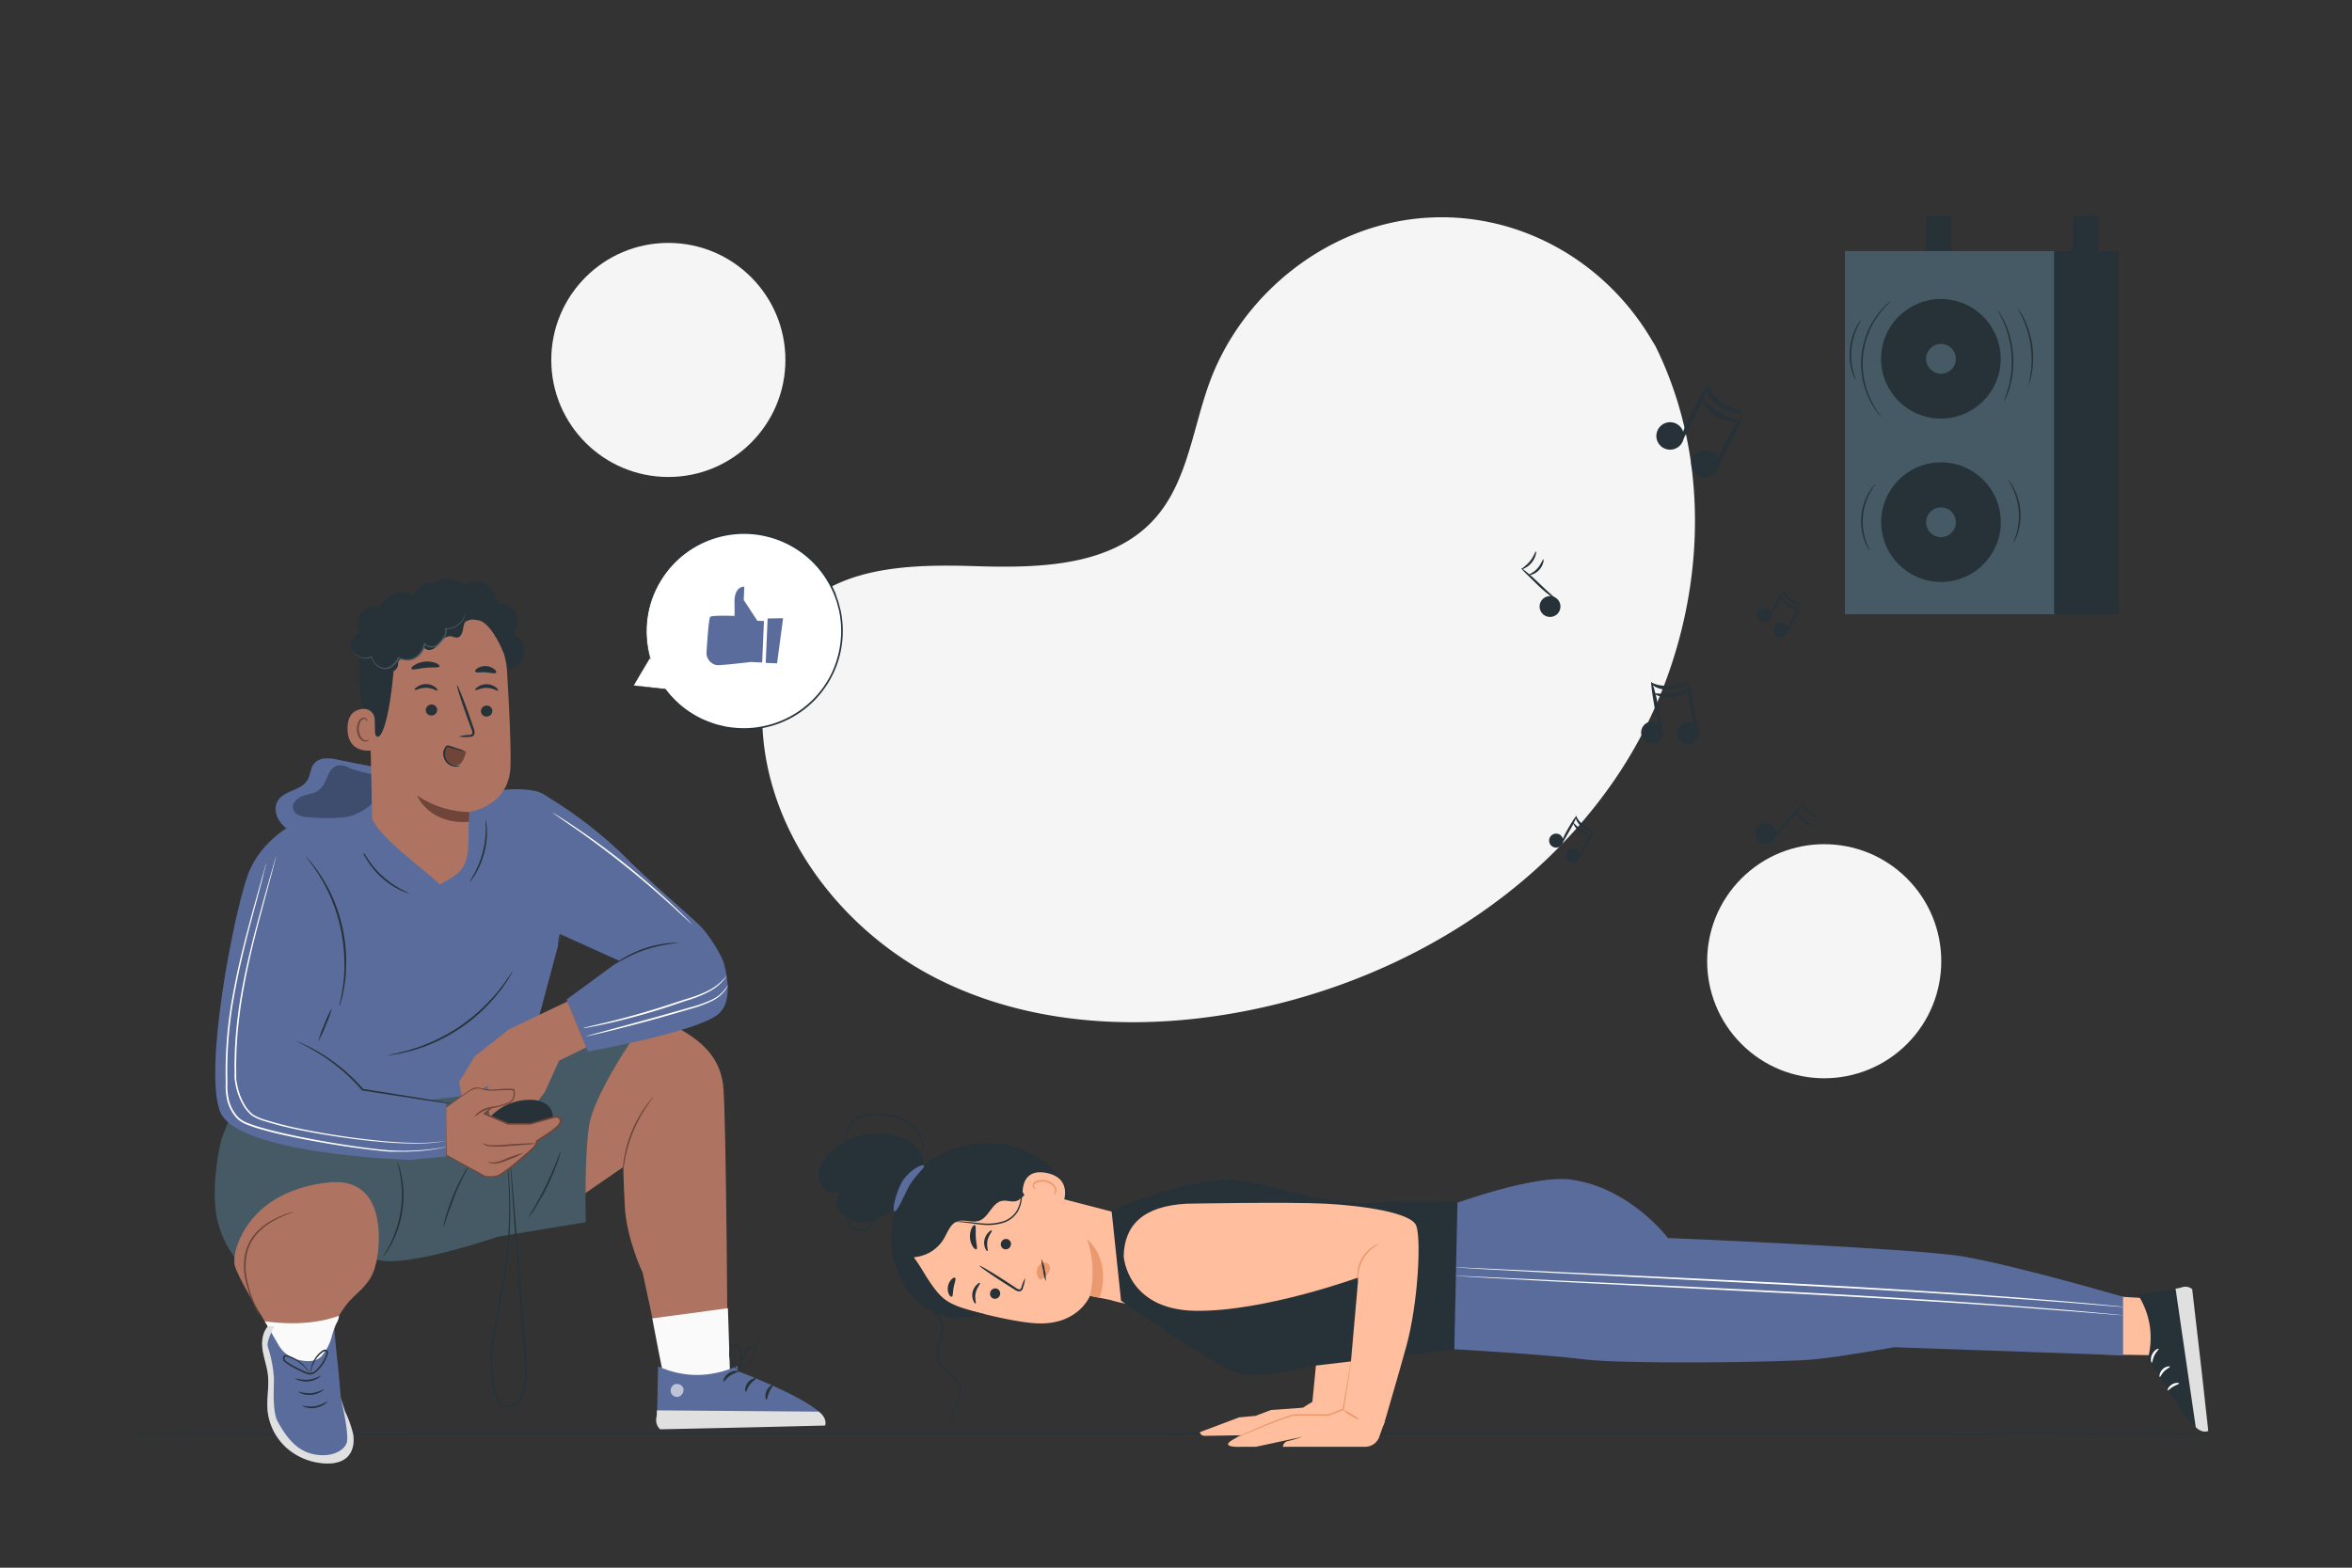 <svg xmlns="http://www.w3.org/2000/svg" viewBox="0 0 750 500"><rect x="0" y="0" width="750" height="500" fill="#333333" stroke="none"/><g id="freepik--background-simple--inject-225"><path d="M527.88,110.38l-1.78-2.94c-15.07-24.82-42.3-39.79-71-38a74.27,74.27,0,0,0-11,1.51c-26.11,5.59-48.82,25.33-58.24,50.61-5.54,14.87-7.08,32-17.59,43.8-13.68,15.36-36.9,15.84-57.31,15.21s-43.65-.1-57.26,15.32c-8.53,9.66-11.23,23.4-10.55,36.33,1.82,34.25,25.69,64.87,56,80.09s66.08,16.58,99.29,9.89c46.53-9.38,90.78-35.14,117.38-74.92S549.16,153.32,527.88,110.38Z" style="fill:#f5f5f5"></path><circle cx="581.7" cy="306.57" r="37.33" transform="translate(-46.4 501.12) rotate(-45)" style="fill:#f5f5f5"></circle><circle cx="213.12" cy="114.8" r="37.33" style="fill:#f5f5f5"></circle></g><g id="freepik--Floor--inject-225"><path d="M715,457.31c0,.14-152.67.26-340.95.26s-341-.12-341-.26,152.64-.26,341-.26S715,457.16,715,457.31Z" style="fill:#263238"></path></g><g id="freepik--Speaker--inject-225"><rect x="614.09" y="68.94" width="8.08" height="15.18" transform="translate(1236.26 153.07) rotate(180)" style="fill:#263238"></rect><rect x="588.31" y="80.09" width="66.76" height="115.83" transform="translate(1243.38 276) rotate(180)" style="fill:#455a64"></rect><rect x="655.07" y="80.09" width="20.52" height="115.83" transform="translate(1330.66 276) rotate(180)" style="fill:#263238"></rect><circle cx="618.94" cy="114.45" r="19.07" transform="translate(406.25 706.86) rotate(-80.73)" style="fill:#263238"></circle><path d="M614.2,114.45a4.74,4.74,0,1,0,4.74-4.74A4.74,4.74,0,0,0,614.2,114.45Z" style="fill:#455a64"></path><circle cx="618.94" cy="166.57" r="19.07" transform="translate(-13.44 62.04) rotate(-5.68)" style="fill:#263238"></circle><path d="M614.2,166.57a4.74,4.74,0,1,0,4.74-4.74A4.74,4.74,0,0,0,614.2,166.57Z" style="fill:#455a64"></path><path d="M600,133.1s-.12-.09-.31-.3-.47-.5-.79-.92a24.3,24.3,0,0,1-2.42-3.76,26,26,0,0,1,2.37-28,24.48,24.48,0,0,1,3-3.3c.39-.36.72-.6.94-.77s.34-.26.35-.24-.41.42-1.15,1.16a28.49,28.49,0,0,0-2.87,3.37A26.45,26.45,0,0,0,596.82,128a28.75,28.75,0,0,0,2.27,3.8A14.46,14.46,0,0,1,600,133.1Z" style="fill:#263238"></path><path d="M591.75,121.3s-.17-.23-.4-.7a12.79,12.79,0,0,1-.78-2.06,19.24,19.24,0,0,1,1.34-14.18,12.68,12.68,0,0,1,1.15-1.88c.32-.42.5-.63.53-.61s-.58,1-1.35,2.65a21,21,0,0,0-1.32,13.92C591.37,120.22,591.84,121.26,591.75,121.3Z" style="fill:#263238"></path><path d="M639,128c-.1,0,.64-1.58,1.37-4.21a32.09,32.09,0,0,0,.92-4.7,35,35,0,0,0,.14-5.85,33.84,33.84,0,0,0-.94-5.79,30.08,30.08,0,0,0-1.55-4.53c-1.08-2.51-2-3.93-1.93-4a5.39,5.39,0,0,1,.7,1,11.47,11.47,0,0,1,.72,1.2c.26.49.58,1,.85,1.66a29.05,29.05,0,0,1,1.68,4.56,33.55,33.55,0,0,1,1,5.87,32,32,0,0,1-.19,6,28.94,28.94,0,0,1-1,4.74,18.49,18.49,0,0,1-.62,1.76,10.6,10.6,0,0,1-.55,1.29A5.17,5.17,0,0,1,639,128Z" style="fill:#263238"></path><path d="M646.9,122.74c-.09,0,.31-1.39.63-3.65a31.47,31.47,0,0,0-2.47-17.37c-.93-2.08-1.7-3.28-1.62-3.33a3.91,3.91,0,0,1,.6.8,20.57,20.57,0,0,1,1.36,2.37,28.52,28.52,0,0,1,2.49,17.59,20.14,20.14,0,0,1-.64,2.66A3.71,3.71,0,0,1,646.9,122.74Z" style="fill:#263238"></path><path d="M596.24,175.63a3,3,0,0,1-.52-.73,6.94,6.94,0,0,1-.51-.93,10.52,10.52,0,0,1-.57-1.28,17.09,17.09,0,0,1-.95-3.52,18.29,18.29,0,0,1,.77-8.84A17,17,0,0,1,596,157a11.61,11.61,0,0,1,.78-1.16,7.24,7.24,0,0,1,.67-.82c.39-.44.61-.66.64-.64s-.78,1-1.77,2.8a19.63,19.63,0,0,0-1.41,3.27,19.47,19.47,0,0,0-.75,8.62,18.25,18.25,0,0,0,.83,3.47C595.65,174.49,596.33,175.58,596.24,175.63Z" style="fill:#263238"></path><path d="M642,173.14c-.08,0,.46-1.1,1-2.93a21.3,21.3,0,0,0,.65-3.26,22.73,22.73,0,0,0,.07-4.07,23.17,23.17,0,0,0-.73-4,20.4,20.4,0,0,0-1.18-3.11c-.82-1.72-1.53-2.68-1.45-2.73s.23.2.56.63a13.3,13.3,0,0,1,1.22,1.93,17.8,17.8,0,0,1,1.31,3.14,21.3,21.3,0,0,1,.79,4.1,21.08,21.08,0,0,1-.11,4.17,18.38,18.38,0,0,1-.78,3.31,14.34,14.34,0,0,1-.89,2.11C642.18,172.9,642,173.16,642,173.14Z" style="fill:#263238"></path><rect x="661" y="68.94" width="8.08" height="15.18" transform="translate(1330.08 153.07) rotate(180)" style="fill:#263238"></rect></g><g id="freepik--musical-notes--inject-225"><path d="M497.42,192.4a3.32,3.32,0,1,1-4.19-2.11A3.32,3.32,0,0,1,497.42,192.4Z" style="fill:#263238"></path><path d="M496.61,191.5c-.11.17-3-1.77-6.1-4.74s-5.51-5.38-5.4-5.52,2.85,2,5.9,5S496.73,191.34,496.61,191.5Z" style="fill:#263238"></path><path d="M489.78,175.85c.19,0,.06,1.87-1.34,3.58s-3.18,2.25-3.22,2.07,1.41-1,2.66-2.53S489.57,175.8,489.78,175.85Z" style="fill:#263238"></path><path d="M492.13,178.37c.2,0,.15,1.84-1.34,3.42s-3.33,1.78-3.32,1.59,1.5-.67,2.78-2.09S491.92,178.33,492.13,178.37Z" style="fill:#263238"></path><path d="M564.31,269a3.32,3.32,0,1,1,1.92-4.29A3.32,3.32,0,0,1,564.31,269Z" style="fill:#263238"></path><path d="M565.17,268.14c-.17-.1,1.63-3.1,4.46-6.32s5.12-5.74,5.27-5.64-1.9,2.94-4.71,6.12S565.34,268.25,565.17,268.14Z" style="fill:#263238"></path><path d="M580.5,260.6c0,.19-1.87.15-3.64-1.17s-2.4-3.08-2.21-3.13,1,1.37,2.64,2.54S580.54,260.39,580.5,260.6Z" style="fill:#263238"></path><path d="M578.09,263.06c0,.2-1.84.23-3.48-1.18s-1.93-3.24-1.74-3.24.74,1.46,2.21,2.68S578.12,262.85,578.09,263.06Z" style="fill:#263238"></path><path d="M535.05,142.64a4.38,4.38,0,1,1,1.11-6.09A4.38,4.38,0,0,1,535.05,142.64Z" style="fill:#263238"></path><path d="M535.89,141.29c-.4-.13.86-4.6,3.47-9.62s4.84-8.92,5.21-8.77-1.26,4.49-3.86,9.45S536.29,141.42,535.89,141.29Z" style="fill:#263238"></path><path d="M555.69,131.71c0,.35-3.67.3-7.37-2.13a10.26,10.26,0,0,1-3.75-4.12c-.62-1.35-.47-2.32-.29-2.32s.46.76,1.23,1.79a13.83,13.83,0,0,0,3.65,3.39C552.47,130.52,555.79,131.24,555.69,131.71Z" style="fill:#263238"></path><path d="M546.18,151.45a4.38,4.38,0,1,1,1.11-6.1A4.38,4.38,0,0,1,546.18,151.45Z" style="fill:#263238"></path><path d="M547,150.09c-.4-.12.85-4.6,3.47-9.62s4.84-8.91,5.2-8.76-1.25,4.48-3.85,9.45S547.42,150.23,547,150.09Z" style="fill:#263238"></path><path d="M554.44,134.42c0,.4-3.46.58-7-1.58s-5-5.3-4.68-5.45,2.25,2.26,5.47,4.15S554.48,134,554.44,134.42Z" style="fill:#263238"></path><path d="M563.66,198a2.23,2.23,0,1,1,.73-3.07A2.24,2.24,0,0,1,563.66,198Z" style="fill:#263238"></path><path d="M564.13,197.29c-.2-.07.55-2.32,2-4.8s2.71-4.41,2.89-4.33-.76,2.25-2.21,4.71S564.33,197.37,564.13,197.29Z" style="fill:#263238"></path><path d="M574.46,192.94c0,.18-1.88.06-3.7-1.28a5.24,5.24,0,0,1-1.8-2.2c-.28-.7-.18-1.19-.08-1.19s.21.41.57.95a7.1,7.1,0,0,0,1.77,1.82C572.85,192.25,574.52,192.7,574.46,192.94Z" style="fill:#263238"></path><path d="M569.1,202.73a2.23,2.23,0,1,1,.72-3.07A2.24,2.24,0,0,1,569.1,202.73Z" style="fill:#263238"></path><path d="M569.56,202.07c-.2-.08.55-2.33,2-4.81s2.7-4.41,2.88-4.32-.76,2.25-2.21,4.7S569.76,202.15,569.56,202.07Z" style="fill:#263238"></path><path d="M573.75,194.29c0,.2-1.78.2-3.53-1s-2.43-2.83-2.24-2.9,1.08,1.21,2.67,2.26S573.78,194.06,573.75,194.29Z" style="fill:#263238"></path><path d="M497.39,270a2.23,2.23,0,1,1,.72-3.07A2.24,2.24,0,0,1,497.39,270Z" style="fill:#263238"></path><path d="M497.85,269.35c-.2-.08.56-2.33,2-4.81s2.7-4.41,2.88-4.32-.76,2.25-2.21,4.7S498.05,269.42,497.85,269.35Z" style="fill:#263238"></path><path d="M508.18,265c0,.18-1.88.06-3.7-1.27a5.3,5.3,0,0,1-1.8-2.2c-.28-.7-.17-1.2-.08-1.19s.21.4.57.94a7.1,7.1,0,0,0,1.77,1.82C506.57,264.3,508.24,264.75,508.18,265Z" style="fill:#263238"></path><path d="M502.82,274.79a2.23,2.23,0,1,1,.72-3.08A2.23,2.23,0,0,1,502.82,274.79Z" style="fill:#263238"></path><path d="M503.28,274.12c-.2-.08.56-2.32,2-4.81s2.7-4.41,2.88-4.32-.76,2.25-2.21,4.71S503.48,274.2,503.28,274.12Z" style="fill:#263238"></path><path d="M507.47,266.34c0,.2-1.78.2-3.53-1s-2.43-2.83-2.24-2.9,1.09,1.21,2.67,2.26S507.5,266.11,507.47,266.34Z" style="fill:#263238"></path><path d="M530.21,234.74a3.53,3.53,0,1,1-2.27-4.44A3.53,3.53,0,0,1,530.21,234.74Z" style="fill:#263238"></path><path d="M530.08,233.47c-.32.11-1.7-3.36-2.48-7.85s-1.26-8.07-1-8.15S528,221,528.8,225.4,530.4,233.36,530.08,233.47Z" style="fill:#263238"></path><path d="M538.07,217.67c.16.23-2.2,2-5.76,2.24a8.27,8.27,0,0,1-4.41-.81c-1.06-.55-1.43-1.25-1.32-1.34s.67.26,1.66.55a11.22,11.22,0,0,0,4,.38C535.43,218.48,537.9,217.32,538.07,217.67Z" style="fill:#263238"></path><path d="M541.62,234.94a3.52,3.52,0,1,1-2.26-4.44A3.53,3.53,0,0,1,541.62,234.94Z" style="fill:#263238"></path><path d="M541.5,233.66c-.32.12-1.71-3.36-2.49-7.85s-1.25-8.06-.94-8.14,1.38,3.48,2.15,7.92S541.82,233.56,541.5,233.66Z" style="fill:#263238"></path><path d="M538.59,220c.21.24-1.93,2.07-5.26,2.42s-5.82-.92-5.66-1.2,2.54.35,5.53,0S538.4,219.71,538.59,220Z" style="fill:#263238"></path></g><g id="freepik--speech-bubble--inject-225"><path d="M202.1,218.63l10.08,1.22a31.25,31.25,0,1,0-4.93-10.07v0Z" style="fill:#fff"></path><path d="M202.1,218.63s.09-.18.3-.56l1-1.69,3.79-6.67.09-.17.1.17h0l-.2.09a31.12,31.12,0,0,1-.47-15.44,30.46,30.46,0,0,1,3.77-9.33,31.18,31.18,0,0,1,7.53-8.52,31.35,31.35,0,0,1,37.91-.61,30.82,30.82,0,0,1,9.65,11.5c.27.58.57,1.15.82,1.75L267,191l.33.9.24.93.49,1.84a32.06,32.06,0,0,1,.67,7.47,31.42,31.42,0,0,1-35.08,30.4l-1.33-.18a8.26,8.26,0,0,1-1.3-.24l-2.5-.6a42.8,42.8,0,0,1-4.56-1.74,31.05,31.05,0,0,1-11.9-9.82l.07,0-7.53-1-1.91-.25-.62-.1.67.07,1.95.21,7.47.83h.05l0,0a31.07,31.07,0,0,0,11.87,9.65,41.84,41.84,0,0,0,4.51,1.69l2.48.59a8,8,0,0,0,1.28.22l1.32.18a31.14,31.14,0,0,0,31-16.32,31.44,31.44,0,0,0,3.55-13.7,32.14,32.14,0,0,0-.67-7.35l-.48-1.81-.24-.91-.32-.89-.66-1.77c-.24-.58-.54-1.15-.81-1.72a30.32,30.32,0,0,0-9.48-11.31,31,31,0,0,0-44.8,8.91,30.54,30.54,0,0,0-3.78,9.21,31.37,31.37,0,0,0,.35,15.3l.23.82-.43-.73v0h.19l-3.87,6.53c-.44.74-.78,1.3-1,1.7Z" style="fill:#263238"></path><path d="M243.61,198.07l-2.12-.09-4.34-6.63.19-4.23s-3.26-.34-3.12,5.21-.21,4.11-.21,4.11-6.94-.27-7.54.31c-.44.42-.92,7.31-1.16,11A4,4,0,0,0,228,212a2.83,2.83,0,0,0,.75.14c1.73.07,10.63-1,10.63-1l3.66.16Z" style="fill:#596C9B"></path><polygon points="249.71 197.17 247.79 211.57 244.17 211.42 244.78 197.25 249.71 197.17" style="fill:#596C9B"></polygon></g><g id="freepik--character-2--inject-225"><path d="M285.13,387.41c.5-6.26,4.15-10.94,8.81-15.14a31,31,0,0,1,17-7.47A30.7,30.7,0,0,1,330,368.48a24.55,24.55,0,0,1,11.59,15.41c2,8.8-1.93,18.43-9,24.07s-16.78,7.41-25.61,5.52a29.76,29.76,0,0,1-16-8.93,22.7,22.7,0,0,1-5.88-17.14" style="fill:#263238"></path><path d="M309.85,375.53c-2.52.29-5-.7-7.51-1-5.55-.59-10.94,2.63-14.29,7.09-3.12,4.15-4.14,9.93-3.75,16a22.07,22.07,0,0,0,4,11.64,17.38,17.38,0,0,0,14.32,6.93l3-28.41c2.77-2,5.59-4.1,7.57-6.91a5.79,5.79,0,0,0,1.18-2.74,2.64,2.64,0,0,0-1.22-2.58C312.12,375.05,310.94,375.4,309.85,375.53Z" style="fill:#263238"></path><path d="M291.71,400.13l11.14-22.63a4.6,4.6,0,0,1,5.43-3.05L360,387.87a16.67,16.67,0,0,1,8.91,5.85l2.36,3c5.38,6.9,2,17.27-6.47,19.33a5.86,5.86,0,0,1-1.5.21,11.16,11.16,0,0,1-1.22-.07,38.86,38.86,0,0,1-8-1.58c-4.66-.93-6.57-1.34-6.53-1.33s-3.72,9.47-17,8.78c-6.58-.35-17-2.89-25.39-5.25C297.62,414.72,289.27,407.62,291.71,400.13Z" style="fill:#ffbe9d"></path><path d="M316.88,414.2a1.68,1.68,0,0,0,2-1.23,1.61,1.61,0,0,0-1.12-2,1.68,1.68,0,0,0-2,1.23A1.61,1.61,0,0,0,316.88,414.2Z" style="fill:#263238"></path><path d="M311.12,415.73c.26-.16-.4-1.6,0-3.36s1.54-2.88,1.37-3.12-.51,0-1,.49a4.59,4.59,0,0,0-1.36,2.44,4.41,4.41,0,0,0,.28,2.73C310.65,415.55,311,415.81,311.12,415.73Z" style="fill:#263238"></path><path d="M320.32,398.43a1.7,1.7,0,0,0,2-1.23,1.6,1.6,0,0,0-1.13-2,1.67,1.67,0,0,0-2,1.23A1.61,1.61,0,0,0,320.32,398.43Z" style="fill:#263238"></path><path d="M314.91,399c.26-.16-.39-1.6,0-3.37s1.54-2.87,1.36-3.11-.5,0-1,.49a4.66,4.66,0,0,0-1.35,2.43,4.44,4.44,0,0,0,.28,2.74C314.45,398.81,314.8,399.08,314.91,399Z" style="fill:#263238"></path><path d="M326.9,407.63a11.55,11.55,0,0,0-1.13,2.76c-.15.45-.33.85-.65.86a2.28,2.28,0,0,1-1.27-.58l-3.16-2.07c-4.5-2.9-8.24-5.1-8.35-4.91s3.44,2.67,7.94,5.57l3.18,2a2.66,2.66,0,0,0,1.72.61,1.16,1.16,0,0,0,.82-.6,3.12,3.12,0,0,0,.27-.75A11.79,11.79,0,0,0,326.9,407.63Z" style="fill:#263238"></path><path d="M347.56,413.31a33.34,33.34,0,0,0-.92-18.13s7.95,6.2,4,18.77Z" style="fill:#eb996e"></path><path d="M331.32,407.79a3.26,3.26,0,0,1-.58-3.11,3,3,0,0,1,1.51-1.78,1.9,1.9,0,0,1,2.14.31,2.2,2.2,0,0,1,.09,2.45,6.86,6.86,0,0,1-1.83,2,2,2,0,0,1-.63.39.6.6,0,0,1-.66-.14" style="fill:#eb996e"></path><path d="M311.36,398.45c.45-.25-.09-1.87-.2-3.87s.16-3.68-.32-3.86c-.23-.07-.63.29-1,1a6.16,6.16,0,0,0-.53,3,6.09,6.09,0,0,0,.92,2.89C310.69,398.28,311.14,398.57,311.36,398.45Z" style="fill:#263238"></path><path d="M303.5,413.57c.46-.22.31-1.53.6-3s.84-2.65.48-3c-.17-.17-.62-.06-1.11.4a4.41,4.41,0,0,0-.88,4.85C302.89,413.41,303.27,413.67,303.5,413.57Z" style="fill:#263238"></path><path d="M307.27,370.21c-7.91.63-20.58,8.93-21.84,16.77L290,401a12.22,12.22,0,0,0,11-5.95c1.17-2,2-4.6,4.13-5.46s4.83.54,7.08-.23c3.13-1.07,4.09-5.76,7.34-6.35,1.43-.26,2.9.39,4.32.11,1.89-.38,5.06-4.2,4.91-6.12s-3.2-2.63-4.66-3.59a8.63,8.63,0,0,0-5.6-1.57C314.66,371.8,311,369.91,307.27,370.21Z" style="fill:#263238"></path><path d="M329,382.65c-1-.21-3-1.79-2.91-2.76.14-2.6,1.31-7.1,7.71-5.78,8.75,1.81,5.13,10.22,4.88,10.18S332.27,383.36,329,382.65Z" style="fill:#ffbe9d"></path><path d="M335.89,380.94c0-.05.14-.13.31-.37a1.57,1.57,0,0,0,.25-1.13c-.14-1-1.45-2.08-3-2.44a5.13,5.13,0,0,0-2.27,0,1.79,1.79,0,0,0-1.4.91.77.77,0,0,0,.23,1c.22.17.4.15.41.2s-.19.16-.53,0a1,1,0,0,1-.48-.45,1.18,1.18,0,0,1-.05-.89,2.16,2.16,0,0,1,1.69-1.31,5.18,5.18,0,0,1,2.54,0c1.75.42,3.22,1.66,3.32,3a1.67,1.67,0,0,1-.52,1.35C336.1,381,335.9,381,335.89,380.94Z" style="fill:#eb996e"></path><path d="M288,397.84c3.32,1.69,6.48,8.19,8.62,11.23,4.09,5.81,5.61,7.14,17.31,10.06-4.58,1.09-8.95,1.71-13.46.39a19.48,19.48,0,0,1-11.13-8.16A15.17,15.17,0,0,1,288,397.84" style="fill:#263238"></path><path d="M294.11,373.54a7.44,7.44,0,0,0-1.55-7.35,13.36,13.36,0,0,0-6.72-3.88,22.9,22.9,0,0,0-20.12,4.23,13.13,13.13,0,0,0-4.06,5.12A7.16,7.16,0,0,0,262,378a5,5,0,0,0,5.68,2.24,6,6,0,0,0,1.17,7.22,9,9,0,0,0,7.33,2.19,17.9,17.9,0,0,0,7.29-2.89c5.45-3.43,10.12-8.62,11.47-14.93Z" style="fill:#263238"></path><path d="M294.66,371.75c.19.32-.48,1.07-1.51,2.25a25.87,25.87,0,0,0-3.47,4.66c-2.1,4.3-3.75,7.89-4.44,7.7s-.12-4.31,2.11-8.86a11.84,11.84,0,0,1,2.28-3.05,14.11,14.11,0,0,1,2.33-1.86C293.41,371.68,294.49,371.45,294.66,371.75Z" style="fill:#596C9B"></path><path d="M333.44,408.61a16.13,16.13,0,0,1-.82-3.49,15.36,15.36,0,0,1-.53-3.55,10.57,10.57,0,0,1,1.05,3.45A10.45,10.45,0,0,1,333.44,408.61Z" style="fill:#263238"></path><path d="M304.68,456.46a2,2,0,0,1-.56-.51,3.83,3.83,0,0,1-.83-2,7.75,7.75,0,0,1,.38-3.38c.39-1.29,1.15-2.6,1.74-4.13A8.69,8.69,0,0,0,306,444a4.85,4.85,0,0,0-.54-2.61c-.88-1.7-2.64-2.91-4.23-4.43a8.28,8.28,0,0,1-2-2.77,6.55,6.55,0,0,1-.35-3.59c.35-2.4,1.48-4.72,1.33-7.18a6.79,6.79,0,0,0-1.2-3.36,14,14,0,0,0-2.43-2.61c-1.79-1.54-3.74-2.79-5.38-4.3a19.67,19.67,0,0,1-5.82-18,17.29,17.29,0,0,1,.58-2.06,4.63,4.63,0,0,1,.28-.7c.06,0-.32,1-.66,2.8a19.79,19.79,0,0,0,.27,7.74,19.16,19.16,0,0,0,5.67,9.83c1.61,1.46,3.56,2.7,5.39,4.26a14.22,14.22,0,0,1,2.53,2.71,7.29,7.29,0,0,1,1.29,3.61c.14,2.67-1,5-1.34,7.3a6,6,0,0,0,.3,3.32,7.73,7.73,0,0,0,1.92,2.61c1.53,1.51,3.34,2.74,4.27,4.58a5.22,5.22,0,0,1,.56,2.84,9,9,0,0,1-.66,2.57c-.63,1.56-1.41,2.85-1.82,4.09a7.89,7.89,0,0,0-.45,3.27,4,4,0,0,0,.72,1.94C304.49,456.28,304.71,456.43,304.68,456.46Z" style="fill:#263238"></path><path d="M325.55,376.52a6,6,0,0,1,.2,1.26,23.59,23.59,0,0,1,.15,3.48,11,11,0,0,1-1.25,5,8.4,8.4,0,0,1-5,3.83,16.61,16.61,0,0,1-6.33.53c-1.94-.17-3.66-.46-5.11-.63s-2.62-.25-3.43-.26a7.69,7.69,0,0,1-1.28,0,5.36,5.36,0,0,1,1.27-.17,23.39,23.39,0,0,1,3.48.11c1.46.12,3.19.37,5.11.52a17,17,0,0,0,6.14-.55,8,8,0,0,0,4.76-3.58,11,11,0,0,0,1.3-4.82C325.68,378.34,325.44,376.52,325.55,376.52Z" style="fill:#263238"></path><path d="M271.93,373.35a1.67,1.67,0,0,1-.24-.45c-.14-.31-.34-.76-.58-1.35a24.69,24.69,0,0,1-1.57-5.2A10.81,10.81,0,0,1,271,358.5a7.21,7.21,0,0,1,3.86-2.85,15.32,15.32,0,0,1,5.12-.51,19.44,19.44,0,0,1,9.53,2.4,9.92,9.92,0,0,1,4.76,6.38,7.42,7.42,0,0,1-.93,5.3,5.76,5.76,0,0,1-.94,1.15,3.07,3.07,0,0,1-.42.31,10.21,10.21,0,0,0,1.19-1.56,7.49,7.49,0,0,0,.74-5.13,9.65,9.65,0,0,0-4.65-6,19.22,19.22,0,0,0-9.3-2.29,14.84,14.84,0,0,0-4.94.48,6.72,6.72,0,0,0-3.62,2.64,9.16,9.16,0,0,0-1.48,3.86,12.11,12.11,0,0,0,0,3.66,27.93,27.93,0,0,0,1.4,5.17c.2.56.36,1,.49,1.39A1.75,1.75,0,0,1,271.93,373.35Z" style="fill:#263238"></path><path d="M281.75,379.32a3.8,3.8,0,0,1,0,1.11,21.2,21.2,0,0,1-.48,3,24.61,24.61,0,0,1-1.41,4.27,9.68,9.68,0,0,1-3.28,4.45,3.92,3.92,0,0,1-2.89.59,4.33,4.33,0,0,1-2.34-1.44,5.3,5.3,0,0,1-1.12-2.2,6.29,6.29,0,0,1-.1-2.14A9.52,9.52,0,0,1,271,384a3.81,3.81,0,0,1,.57-1,5.79,5.79,0,0,1-.38,1,10.14,10.14,0,0,0-.7,2.87,5.22,5.22,0,0,0,1.22,4,3.9,3.9,0,0,0,2.07,1.26,3.48,3.48,0,0,0,2.52-.53,9.53,9.53,0,0,0,3.12-4.21,26.78,26.78,0,0,0,1.48-4.16C281.55,380.89,281.66,379.31,281.75,379.32Z" style="fill:#263238"></path><path d="M419.91,432.42c0,.25-1.42,14.69-1.42,14.69s-2.85,1.71-2.85,1.81-10.35.79-10.35.79l-4.9,1.86-5.26.49-12.52,4.72s.12,1.17,1.67,1.17l11.59-.18,11.28-3.48L406.9,458a23.31,23.31,0,0,1,3.65,0c.31.19,9.11-.62,10.54-.81s6.73-1.17,9.17-3.78S433.54,433,433.54,433Z" style="fill:#ffbe9d"></path><path d="M354.45,386.11s26.71-12,41.54-9.46,29.42,8,42,7,31.61.1,31.61.1l-5.81,46.63-47.09,5.48s-15.8,4.52-23.22,1.61-36-22.61-36-22.61Z" style="fill:#263238"></path><path d="M413.51,451.26c2.78.3,10.9,0,10.9,0l5.08-2.33,12,4.62-1.83,5.14a4.82,4.82,0,0,1-4.35,2.75H409.09a2,2,0,0,1,1.75-1.85c1.75-.41,4.52-1.34,4.52-1.34l-14.9,3.19H396s-7,.41-3.31-2C397,456.69,412,451.09,413.51,451.26Z" style="fill:#ffbe9d"></path><path d="M358.32,400.66s1,17.09,22.9,17.41,51.93-10.64,51.93-10.64l-3.87,43.86,11.93,3.3s5.2-17.75,7.24-25.22c3.78-13.79,4.77-34.26,3.16-38.46s-17.17-6.38-28.78-7-44.51,0-44.51,0C364.46,384.69,358.52,390.77,358.32,400.66Z" style="fill:#ffbe9d"></path><path d="M430.79,434.17a6,6,0,0,1-.1,1.14c-.12.8-.27,1.86-.45,3.16-.43,2.78-1,6.58-1.7,11l0,.13-.13.05-4.53,1.88-.05,0h-10.2a6.34,6.34,0,0,0-1.18.05,11.29,11.29,0,0,0-1.14.31c-.76.22-1.49.48-2.2.74-2.85,1-5.39,2.07-7.53,2.93l-5,2.05-1.38.54a.26.26,0,1,1-.05-.09l1.34-.64c1.17-.54,2.87-1.3,5-2.2s4.65-2,7.5-3c.72-.26,1.46-.53,2.22-.77a11.09,11.09,0,0,1,1.2-.32,5.54,5.54,0,0,1,1.27-.07h10.05l4.55-1.84-.15.18c.77-4.44,1.42-8.24,1.89-11,.24-1.29.43-2.34.58-3.14A8.86,8.86,0,0,1,430.79,434.17Z" style="fill:#eb996e"></path><path d="M433.45,452.83a8.73,8.73,0,0,1-2.75-1.36,9.4,9.4,0,0,1-2.48-1.8A8.73,8.73,0,0,1,431,451,9.4,9.4,0,0,1,433.45,452.83Z" style="fill:#eb996e"></path><path d="M439.78,396.68c0,.09-.73.42-1.8,1.21a12.14,12.14,0,0,0-4.83,8.76c-.1,1.32,0,2.15-.06,2.16a5.18,5.18,0,0,1-.31-2.18,11,11,0,0,1,1.39-5.13,10.89,10.89,0,0,1,3.6-3.91A5.24,5.24,0,0,1,439.78,396.68Z" style="fill:#eb996e"></path><path d="M685.83,414.28c-.61-.32-17.34-1.1-17.34-1.1l.75,18.81,18.08.25Z" style="fill:#ffbe9d"></path><path d="M684.64,434.63l1.38-.15s11.94,22,16.41,21.77l-5.27-45.75-15.4,2.41C685.75,419.34,686.93,426.42,684.64,434.63Z" style="fill:#263238"></path><path d="M686.17,434.63c.23,0,.2-1.17.8-2.35s1.49-1.88,1.38-2.07-1.39.29-2.09,1.73S686,434.7,686.17,434.63Z" style="fill:#fff"></path><path d="M688.74,439.19c.22,0,.5-1,1.37-1.85s1.86-1.21,1.83-1.43-1.34-.22-2.4.88S688.52,439.21,688.74,439.19Z" style="fill:#fff"></path><path d="M694.89,441.24c0-.21-1.15-.39-2.32.33s-1.55,1.82-1.35,1.89.79-.65,1.76-1.22S694.89,441.47,694.89,441.24Z" style="fill:#fff"></path><path d="M693.74,411a12.79,12.79,0,0,0,2.16-.47,3.37,3.37,0,0,1,3.14.63h0l3,26,2.13,19.21s-1.74,1-4-1.19Z" style="fill:#e0e0e0"></path><path d="M531.85,394.85s-12-16.07-31-18.65c-11.41-1.55-36.1,7.4-36.1,7.4l-1,46.73s28.71,1.61,41.29,3.22,63.86,1,73.53,0,25.48-3.87,25.48-3.87L677,432.26V413.61s-35.47-10.37-51.6-12.95S531.85,394.85,531.85,394.85Z" style="fill:#596C9B"></path><path d="M676.82,419.47a4.55,4.55,0,0,1-.55,0l-1.61-.11-6.19-.5c-5.38-.45-13.16-1-22.79-1.76-19.24-1.42-45.84-3.07-75.24-4.6l-75.31-3.81-22.82-1.25-6.2-.38-1.61-.11-.55-.05h.55l1.62.06,6.2.28,22.83,1.08c19.27.93,45.9,2.13,75.32,3.66s56,3.24,75.24,4.76c9.62.75,17.4,1.41,22.77,1.92l6.19.59,1.61.17Z" style="fill:#fff"></path><path d="M677,416.81l-.55,0-1.61-.11-6.19-.5c-5.38-.45-13.16-1.05-22.79-1.76-19.24-1.42-45.84-3.07-75.24-4.6L495.29,406l-22.82-1.25-6.2-.38-1.61-.11-.55-.06h.55l1.62.06,6.2.28,22.83,1.08c19.27.92,45.9,2.13,75.32,3.66s56,3.24,75.24,4.76c9.62.75,17.4,1.41,22.77,1.92l6.19.59,1.61.17Z" style="fill:#fff"></path></g><g id="freepik--character-1--inject-225"><path d="M112.64,457.45a35.13,35.13,0,0,0-2.57-7.22,16.43,16.43,0,0,1-1.55-6.74l-.1-.64c-.48-6.56-1.5-13.88-1.88-20.32L85.46,423c-1.8,1.95-2.08,4.88-1.69,7.51s1.35,5.14,1.67,7.77c.47,3.85-.44,7.76-.08,11.63a18.52,18.52,0,0,0,6,11.8,20.13,20.13,0,0,0,12.3,5c2.57.14,5.38-.3,7.19-2.14S113.07,460,112.64,457.45Z" style="fill:#596C9B"></path><path d="M115.68,372.14l-33.37,5.57-7.57,13v3.18s0,5.82,0,9,11.74,21.85,11.74,21.85l19,.79s.67-3.43,4.54-8.81c3-4.2,7.63-6.28,9.42-12.11a65.05,65.05,0,0,0,2.26-12.29Z" style="fill:#ae7461"></path><path d="M82.7,419.62a9.55,9.55,0,0,1-.78-1.47c-.46-1-1.12-2.35-1.84-4.12a33.47,33.47,0,0,1-1.93-6.44,19.78,19.78,0,0,1,.15-8.23,14.44,14.44,0,0,1,4.19-7.07,21.6,21.6,0,0,1,5.58-3.77,31.36,31.36,0,0,1,4.2-1.68c.51-.16.91-.27,1.18-.34a1.23,1.23,0,0,1,.42-.08,10.86,10.86,0,0,1-1.53.62,38.74,38.74,0,0,0-4.11,1.81,22.38,22.38,0,0,0-5.4,3.79,14.2,14.2,0,0,0-4,6.85,19.64,19.64,0,0,0-.18,8,34.93,34.93,0,0,0,1.8,6.38c.66,1.78,1.27,3.19,1.68,4.18A10.19,10.19,0,0,1,82.7,419.62Z" style="fill:#6f4439"></path><path d="M84.6,421.73c.06.09,2.47,4.23,4.22,7.25a10,10,0,0,0,6.28,4.72c2.74.67,6.05.79,7.8-1.62l.49-.68a15.16,15.16,0,0,0,2.33-4.84,26.72,26.72,0,0,1,1.51-4.38,5.69,5.69,0,0,0,.87-2.53c-7.17,2.59-15.18,2.87-23.68,1.78" style="fill:#fafafa"></path><path d="M85.46,423h2.07s-2.83,4.83-2.07,6.7A41.42,41.42,0,0,1,87.32,439c.19,2.72-.73,10.93,1.33,14.58s5.23,8.76,10.84,10.12,9.92-.72,11-3.34-1.84-14.56-1.84-14.56l1.38,4.41a35.13,35.13,0,0,1,2.57,7.22c.43,2.52,0,5.35-1.78,7.18s-4.62,2.28-7.19,2.14a20.13,20.13,0,0,1-12.3-5,18.52,18.52,0,0,1-6-11.8c-.36-3.87.55-7.78.08-11.63-.32-2.63-1.28-5.15-1.67-7.77S83.66,425,85.46,423" style="fill:#e0e0e0"></path><path d="M102.36,438.72s-.29.44-1,.87a7.19,7.19,0,0,1-3,1,7.1,7.1,0,0,1-3.16-.39c-.76-.29-1.17-.6-1.14-.66a13.22,13.22,0,0,0,4.25.52A13.37,13.37,0,0,0,102.36,438.72Z" style="fill:#263238"></path><path d="M103.4,443s-.29.43-1,.87a7.19,7.19,0,0,1-3,1,7.12,7.12,0,0,1-3.16-.38c-.76-.29-1.17-.61-1.14-.66a13.22,13.22,0,0,0,4.25.52A13.37,13.37,0,0,0,103.4,443Z" style="fill:#263238"></path><path d="M104.51,446.87c0,.05-.26.46-.93.94a7.28,7.28,0,0,1-6.12,1.05c-.78-.24-1.21-.52-1.18-.58a13,13,0,0,0,4.27.22A13.31,13.31,0,0,0,104.51,446.87Z" style="fill:#263238"></path><path d="M99,438.55s0-.14,0-.42a7,7,0,0,1,.07-1.19,9.26,9.26,0,0,1,1.64-4.1,8.14,8.14,0,0,1,2.21-2.16,1.5,1.5,0,0,1,.93-.21.87.87,0,0,1,.73.78,2.18,2.18,0,0,1-.16,1c-.1.28-.21.57-.34.86a12.63,12.63,0,0,1-2.08,3.29,9,9,0,0,1-1.53,1.42,2.72,2.72,0,0,1-2.17.51,11,11,0,0,1-2-.79c-.62-.29-1.24-.58-1.84-.88a23,23,0,0,1-3.32-2,3,3,0,0,1-.7-.68,1.36,1.36,0,0,1-.23-1,1,1,0,0,1,.73-.76,1.87,1.87,0,0,1,.93.1,13.61,13.61,0,0,1,2.76,1.32,13.23,13.23,0,0,1,3.29,2.94,9.5,9.5,0,0,1,.69,1,1.36,1.36,0,0,1,.19.37s-.36-.45-1-1.22a14.24,14.24,0,0,0-3.32-2.75,13,13,0,0,0-2.71-1.22c-.49-.18-1-.14-1.06.33s.28.88.76,1.22a23.85,23.85,0,0,0,3.27,1.92c.59.29,1.2.58,1.82.86a9.82,9.82,0,0,0,1.88.75,2.21,2.21,0,0,0,1.78-.42,8.55,8.55,0,0,0,1.43-1.33,12.69,12.69,0,0,0,2-3.15,4.5,4.5,0,0,0,.48-1.57c0-.46-.56-.49-1-.24a7.93,7.93,0,0,0-2.11,2,9.8,9.8,0,0,0-1.74,3.9C99,438,99,438.55,99,438.55Z" style="fill:#263238"></path><path d="M178.76,338.29s13.1-6,24.35-9c6-1.61,11.52-2.33,14.18-.8,7.63,4.4,12.27,9.55,13.3,17.54s1.46,92,1.46,92l-19.49,3.34-7.64-35.48s-5.18-10.72-5.7-21.36-.43-12.34-.43-12.34l-17.92,12.34L174.17,356Z" style="fill:#ae7461"></path><path d="M212,440.22c-.45-.65-4-19.73-4-19.73l24.12-3.25.69,21.89Z" style="fill:#fafafa"></path><path d="M235.2,435.68l.05,1.61s27.12,10.27,27.53,15.44l-53.3,1.07.36-18C217.84,439.34,226.14,439.59,235.2,435.68Z" style="fill:#596C9B"></path><g style="opacity:0.6"><path d="M215.35,441.42A2.22,2.22,0,0,0,213.9,444a2.09,2.09,0,0,0,2.48,1.49,2.34,2.34,0,0,0,1.53-2.71,2.17,2.17,0,0,0-2.75-1.26" style="fill:#fff"></path></g><path d="M235.44,437.44c0,.26-1.3.41-2.57,1.28s-1.92,2-2.16,1.91.11-1.64,1.66-2.67S235.49,437.19,235.44,437.44Z" style="fill:#263238"></path><path d="M241.08,439.67c.06.26-1.05.73-1.92,1.87s-1.09,2.32-1.35,2.32-.45-1.5.64-2.89S241.07,439.42,241.08,439.67Z" style="fill:#263238"></path><path d="M244.39,446.41c-.24.06-.62-1.25,0-2.71s1.84-2.07,2-1.85-.63,1-1.14,2.22S244.65,446.38,244.39,446.41Z" style="fill:#263238"></path><path d="M209.48,449.82a14.7,14.7,0,0,1-.21,2.54,4,4,0,0,0,1.22,3.51h0l30.25-.66,22.37-.55s.92-2.16-2-4.43Z" style="fill:#e0e0e0"></path><path d="M235.55,437s-.12,0-.34-.16a5,5,0,0,1-.87-.67,6.19,6.19,0,0,1-1.76-3.59,5.81,5.81,0,0,1,.31-2.81,1.77,1.77,0,0,1,1.2-1.19,1.62,1.62,0,0,1,1.58.85,10.78,10.78,0,0,1,.67,7.29l-.52-.07,0-.45a9.63,9.63,0,0,1,3.35-6.65,1.64,1.64,0,0,1,.91-.32,1,1,0,0,1,.89.46,1.88,1.88,0,0,1,.07,1.72,12.18,12.18,0,0,1-1.31,2.55,11.61,11.61,0,0,1-2.87,2.94,6.8,6.8,0,0,1-.95.59,1.22,1.22,0,0,1-.36.16s.44-.31,1.19-.91a12.64,12.64,0,0,0,2.68-3,11.76,11.76,0,0,0,1.2-2.49,1.41,1.41,0,0,0,0-1.3c-.23-.36-.73-.32-1.15,0a9.3,9.3,0,0,0-3.1,6.28l0,.42-.52-.07a10.53,10.53,0,0,0-.57-6.9,1.16,1.16,0,0,0-1.1-.65c-.4.05-.69.47-.86.89a5.5,5.5,0,0,0-.36,2.61,6.28,6.28,0,0,0,1.55,3.49C235.12,436.73,235.58,437,235.55,437Z" style="fill:#263238"></path><path d="M208.26,349.92c.07.06-.89,1.24-2.24,3.29a45.3,45.3,0,0,0-6.91,17.68c-.4,2.42-.49,3.94-.58,3.94a3.72,3.72,0,0,1,0-1.07,29.22,29.22,0,0,1,.24-2.92,39.87,39.87,0,0,1,7-17.84,27.42,27.42,0,0,1,1.8-2.31C208,350.17,208.23,349.89,208.26,349.92Z" style="fill:#6f4439"></path><path d="M186.8,389.81l-28.1,4.65s-29.49,10.13-38.51,7.3c0,0,5.35-27.11-15.82-24.58-27.3,3.27-29.63,23.67-29.63,23.67a31.25,31.25,0,0,1-6.11-16.37c-.84-10.13,2-21.21,2-21.21L73.46,356l77.83-13.07,38.6-12.1,13.22-1.54s-13.74,19.57-15.28,29.87S186.8,389.81,186.8,389.81Z" style="fill:#455a64"></path><path d="M126.67,370.46a6,6,0,0,1,.47,1.17,11.59,11.59,0,0,1,.43,1.41c.15.56.34,1.19.46,1.9a31.15,31.15,0,0,1,.61,5.07,33.32,33.32,0,0,1-1.84,12.3,31.53,31.53,0,0,1-2.07,4.66c-.33.65-.69,1.19-1,1.68a13.94,13.94,0,0,1-.83,1.22,5.37,5.37,0,0,1-.79,1c-.09-.06,1-1.5,2.28-4.06a35.38,35.38,0,0,0,1.94-4.64,37.3,37.3,0,0,0,1.44-6,39,39,0,0,0,.38-6.14,35.73,35.73,0,0,0-.5-5C127.17,372.18,126.57,370.49,126.67,370.46Z" style="fill:#263238"></path><path d="M149.25,372.14a22.19,22.19,0,0,1-1.32,2.77c-.84,1.69-2,4-3,6.7s-1.95,5.12-2.54,6.91a23,23,0,0,1-1,2.9,14.27,14.27,0,0,1,.65-3,62.34,62.34,0,0,1,2.41-7,64.08,64.08,0,0,1,3.2-6.68A14.72,14.72,0,0,1,149.25,372.14Z" style="fill:#263238"></path><path d="M178.81,367.16a3,3,0,0,1-.2.91c-.16.58-.42,1.4-.77,2.41a69.79,69.79,0,0,1-3.21,7.69,70.81,70.81,0,0,1-4.07,7.28c-.57.89-1.06,1.61-1.42,2.09s-.56.73-.59.71a33.71,33.71,0,0,1,1.69-3c1.07-1.83,2.5-4.4,3.92-7.31s2.55-5.62,3.33-7.59A31.49,31.49,0,0,1,178.81,367.16Z" style="fill:#263238"></path><path d="M95.45,261.84S83.2,267,78.84,279.54s-13.88,61-8.71,74.88,60.72,15.52,60.72,15.52l11.44-1.09V351.7L133,350.33s-5.45-2.72-6.26-2.72-29.14-9.8-29.14-9.8l1.36-4.9s7.9-11.71,8.17-17-1.7-27.64-1.7-27.64Z" style="fill:#596C9B"></path><path d="M159.36,252.12l-63.91,9.72L93.8,335.63l22.89,17.7,49-6,14.89-55.49s7.74-15,2.1-27.59c-1.82-4.07-7.33-11-11.82-11.94A32.49,32.49,0,0,0,159.36,252.12Z" style="fill:#596C9B"></path><path d="M142.11,281.53c-5.93-3.93-13-5.83-17.77-11.09s-4-7.74-5.83-14l-10.23,5c1.26,10.35,6.42,16.27,15,22.25a23.31,23.31,0,0,0,9.7,4.21,13.36,13.36,0,0,0,10.12-2.32,2.7,2.7,0,0,0,.89-1C144.41,283.38,143.18,282.24,142.11,281.53Z" style="fill:#596C9B"></path><path d="M182.83,277.52a3.73,3.73,0,0,1-.07,1c-.08.61-.22,1.5-.4,2.6-.36,2.2-.92,5.22-1.6,8.54s-1.39,6.32-1.93,8.47c-.27,1.08-.5,1.95-.68,2.55a3.17,3.17,0,0,1-.32.92,27.4,27.4,0,0,1,.63-3.55c.49-2.31,1.1-5.25,1.78-8.5L182,281A25.54,25.54,0,0,1,182.83,277.52Z" style="fill:#263238"></path><path d="M116.47,268.48a13.43,13.43,0,0,0-3.12-2.1,14.22,14.22,0,0,0-3.91-1.09,28.13,28.13,0,0,0-5-.13c-1.79.09-3.5.23-5.07.26a23.7,23.7,0,0,1-4.16-.25,13.43,13.43,0,0,1-2.72-.73,2.9,2.9,0,0,1-.92-.48,26,26,0,0,0,3.69.84,26.34,26.34,0,0,0,4.1.13c1.54-.05,3.25-.21,5-.3a26.48,26.48,0,0,1,5.1.18,13.47,13.47,0,0,1,4,1.24,9.11,9.11,0,0,1,2.31,1.62A3,3,0,0,1,116.47,268.48Z" style="fill:#263238"></path><path d="M130.43,284.94a3,3,0,0,1-.82-.22,18,18,0,0,1-2.15-.91,25.71,25.71,0,0,1-11-10.46,17.65,17.65,0,0,1-1-2.09,2.61,2.61,0,0,1-.27-.82c.09,0,.59,1.07,1.6,2.72a29.23,29.23,0,0,0,10.86,10.32C129.34,284.41,130.47,284.85,130.43,284.94Z" style="fill:#263238"></path><path d="M154.88,261.49s.1.28.18.81a16.94,16.94,0,0,1,.21,2.26,26.55,26.55,0,0,1-.85,7.44,26.05,26.05,0,0,1-2.91,6.9,18,18,0,0,1-1.29,1.88c-.33.42-.53.64-.56.62s.61-1,1.52-2.68a30.28,30.28,0,0,0,2.73-6.85,30.77,30.77,0,0,0,1-7.3C154.91,262.67,154.79,261.5,154.88,261.49Z" style="fill:#263238"></path><path d="M108.2,320.82a1.79,1.79,0,0,1,.08-.51c.08-.39.18-.87.31-1.45s.32-1.39.45-2.29.36-1.92.45-3.06c.06-.57.12-1.17.19-1.79s.07-1.27.11-1.94c.1-1.34,0-2.78,0-4.29a58,58,0,0,0-1.26-9.75,58.77,58.77,0,0,0-3-9.36c-.63-1.37-1.2-2.69-1.86-3.87-.32-.59-.6-1.18-.93-1.71l-.93-1.54c-.57-1-1.2-1.82-1.71-2.57a22,22,0,0,0-1.39-1.88l-.89-1.18a1.85,1.85,0,0,1-.29-.43,2.05,2.05,0,0,1,.37.36l1,1.12a21.5,21.5,0,0,1,1.47,1.83c.54.75,1.19,1.56,1.78,2.55l1,1.53c.33.54.62,1.12,1,1.72.68,1.17,1.27,2.5,1.92,3.88a51.39,51.39,0,0,1,4.31,19.28c0,1.53,0,3-.08,4.33,0,.68-.06,1.34-.13,2s-.16,1.22-.23,1.8c-.12,1.15-.36,2.17-.53,3.07a21.64,21.64,0,0,1-.54,2.28c-.17.57-.3,1-.41,1.43A1.63,1.63,0,0,1,108.2,320.82Z" style="fill:#263238"></path><path d="M101.54,332a31.25,31.25,0,0,1,1.9-5.34,29.31,29.31,0,0,1,2.39-5.13,31.66,31.66,0,0,1-1.9,5.33A30.1,30.1,0,0,1,101.54,332Z" style="fill:#263238"></path><path d="M144.05,352a2.06,2.06,0,0,1-.57,0l-1.59-.2-5.83-.83L116.83,348l-1.25-.2h-.09l-.07-.07a59.77,59.77,0,0,0-14.07-11.94c-2-1.23-3.69-2.12-4.87-2.71l-1.36-.68a2.83,2.83,0,0,1-.46-.26,1.79,1.79,0,0,1,.51.17c.32.13.8.31,1.4.59a50.48,50.48,0,0,1,5,2.58,57.06,57.06,0,0,1,14.28,11.9l-.15-.09,1.25.2,19.2,3.08,5.81,1,1.57.29A2.7,2.7,0,0,1,144.05,352Z" style="fill:#263238"></path><path d="M163.4,309.92a1.91,1.91,0,0,1-.22.45l-.72,1.25a21.22,21.22,0,0,1-1.22,1.92c-.5.73-1,1.59-1.75,2.45s-1.44,1.86-2.33,2.82-1.85,2-2.89,3.05a54.65,54.65,0,0,1-15.89,10.7c-1.37.57-2.65,1.14-3.91,1.54s-2.41.8-3.49,1.09-2.06.52-2.93.71a20.28,20.28,0,0,1-2.24.41l-1.42.19a2.69,2.69,0,0,1-.5,0,1.55,1.55,0,0,1,.48-.14l1.41-.29c.61-.12,1.35-.27,2.21-.5s1.84-.42,2.89-.78,2.23-.67,3.44-1.14,2.51-1,3.86-1.57a62.39,62.39,0,0,0,8.32-4.65,61.61,61.61,0,0,0,7.43-6c1-1,2-2,2.91-3s1.66-1.89,2.35-2.76,1.28-1.68,1.81-2.39.95-1.34,1.29-1.86l.8-1.19C163.27,310.05,163.38,309.91,163.4,309.92Z" style="fill:#263238"></path><path d="M142.29,365.77a1.87,1.87,0,0,1-.38.11c-.25.07-.63.16-1.12.26-1,.21-2.46.47-4.37.7s-4.25.43-7,.48c-1.36,0-2.82,0-4.37,0s-3.18-.22-4.89-.4c-6.83-.74-14.91-1.95-23.82-3.68-4.45-.89-9.12-1.87-13.87-3.28-1.19-.35-2.37-.75-3.55-1.22a8.85,8.85,0,0,1-3.32-2,12.81,12.81,0,0,1-3.38-7,18.47,18.47,0,0,1-.23-4.3v0a133.32,133.32,0,0,1,2.21-27.95c1.52-8.46,3.43-15.93,5.09-22.16s3.1-11.23,4.07-14.69c.48-1.7.86-3,1.13-4,.12-.43.22-.77.3-1a1.65,1.65,0,0,1,.12-.34,1.46,1.46,0,0,1-.07.36l-.25,1c-.25.94-.6,2.28-1,4l-3.91,14.73c-1.62,6.24-3.48,13.71-5,22.15a134.74,134.74,0,0,0-2.16,27.85h0v0a18.48,18.48,0,0,0,.23,4.16A12.31,12.31,0,0,0,76,356.36a8.61,8.61,0,0,0,3.14,1.87c1.16.46,2.33.85,3.51,1.2,4.72,1.41,9.37,2.4,13.81,3.3,8.89,1.76,17,3,23.77,3.78a71.08,71.08,0,0,0,16.18.12c1.91-.19,3.38-.42,4.37-.59l1.13-.21A1.78,1.78,0,0,1,142.29,365.77Z" style="fill:#fff"></path><path d="M142.29,363.72a1.89,1.89,0,0,1-.37.11c-.25.06-.61.18-1.1.27a32.72,32.72,0,0,1-4.3.51,110.42,110.42,0,0,1-15.89-.49c-6.69-.62-14.63-1.67-23.35-3.37a111.93,111.93,0,0,1-13.54-3.37,15.53,15.53,0,0,1-3.38-1.55A12.36,12.36,0,0,1,77.83,353a20.64,20.64,0,0,1-2.73-7.14c-.12-.63-.22-1.27-.29-1.91s0-1.28,0-1.92c0-1.27-.07-2.53,0-3.78l.09-3.72.24-3.66c.38-4.82,1-9.45,1.74-13.83,1.55-8.75,3.51-16.52,5.25-23s3.25-11.71,4.27-15.32c.5-1.78.9-3.18,1.18-4.16.13-.45.24-.81.32-1.07a1.49,1.49,0,0,1,.13-.37s0,.13-.08.38-.15.63-.27,1.09c-.25,1-.62,2.39-1.08,4.18l-4.11,15.36c-1.69,6.49-3.61,14.26-5.13,23-.73,4.37-1.33,9-1.71,13.79l-.22,3.64-.1,3.71c-.05,1.24,0,2.49,0,3.75,0,.63,0,1.28,0,1.88s.16,1.25.28,1.87a20.31,20.31,0,0,0,2.65,7,11.71,11.71,0,0,0,2.4,2.69,15.12,15.12,0,0,0,3.24,1.48,115.32,115.32,0,0,0,13.46,3.39c8.7,1.72,16.62,2.8,23.29,3.46a116.77,116.77,0,0,0,15.85.67,38.19,38.19,0,0,0,4.29-.42c.49-.07.86-.17,1.11-.21A1.67,1.67,0,0,1,142.29,363.72Z" style="fill:#fff"></path><path d="M223.14,295.17c2.41,2.3,6.94,9.16,7.78,12.39,1.31,5,2.25,12.29-1.78,15.82-6.53,5.72-41.66,12-41.66,12l-6.8-16.61,16.83-12.32-19.64-8.86-5.34-44.68a135.81,135.81,0,0,1,26.42,20C208.56,282.51,217.57,289.87,223.14,295.17Z" style="fill:#596C9B"></path><path d="M216.18,300.71c0,.08-1.18.17-3.07.45a44.45,44.45,0,0,0-7.24,1.72,43.33,43.33,0,0,0-6.84,3c-1.68.9-2.68,1.54-2.73,1.47s.21-.22.64-.54a21.85,21.85,0,0,1,1.91-1.26,35,35,0,0,1,14.21-4.72c1-.1,1.74-.14,2.28-.14A2.35,2.35,0,0,1,216.18,300.71Z" style="fill:#263238"></path><path d="M232.11,314.14a1.51,1.51,0,0,1-.17.47,6.82,6.82,0,0,1-.72,1.24,11.16,11.16,0,0,1-4.06,3.34,38.84,38.84,0,0,1-7.32,2.69c-2.8.83-5.89,1.73-9.14,2.64-6.5,1.82-12.42,3.35-16.71,4.4-2.15.53-3.9.94-5.1,1.2l-1.4.3a2.57,2.57,0,0,1-.49.07s.15-.08.47-.17l1.37-.39,5-1.37c4.27-1.14,10.17-2.73,16.67-4.55l9.15-2.6a41.27,41.27,0,0,0,7.28-2.55,11.57,11.57,0,0,0,4.06-3.13C231.81,314.77,232.06,314.12,232.11,314.14Z" style="fill:#fff"></path><path d="M231.71,311.31a1.82,1.82,0,0,1-.28.42,9.4,9.4,0,0,1-.91,1.11,16.4,16.4,0,0,1-4.15,3.3,39.24,39.24,0,0,1-7.28,2.95c-2.8.9-5.85,2-9.11,3-6.5,2-12.48,3.52-16.84,4.47-2.18.49-3.95.83-5.17,1.06l-1.42.24a1.46,1.46,0,0,1-.5,0,2.26,2.26,0,0,1,.48-.15l1.39-.33,5.14-1.22c4.32-1.05,10.28-2.6,16.76-4.62,3.25-1,6.3-2.07,9.12-2.95a40.42,40.42,0,0,0,7.25-2.81,17.77,17.77,0,0,0,4.18-3.11C231.25,311.83,231.66,311.28,231.71,311.31Z" style="fill:#fff"></path><path d="M220.55,294.68s-.16-.11-.45-.36l-1.22-1.12-4.48-4.13c-3.79-3.46-9.13-8.15-15.25-13.05s-11.87-9.09-16.08-12l-5-3.47-1.35-.94a2.42,2.42,0,0,1-.46-.37,2.5,2.5,0,0,1,.51.28c.38.22.84.51,1.42.86,1.22.76,3,1.89,5.1,3.33,4.27,2.87,10.06,7,16.2,11.93s11.44,9.66,15.18,13.2c1.87,1.77,3.36,3.22,4.36,4.25l1.16,1.19C220.44,294.52,220.57,294.67,220.55,294.68Z" style="fill:#fff"></path><path d="M147.22,349.6c-.22-.71-.8-4.56-.8-4.56l5-8.15,10.84-8.56,18.7-8.94,6,14.64-8.7,4.27-4.56,10.07-3.6,4.67-.7,10.83a1.73,1.73,0,0,1-2.3-.5c-.82-1.31-1-9.25-.86-8.8s-1,9.9-2.08,9.91-3.62-1.61-3.62-1.61l.8-9.54s-1.51,11.45-2.42,11.15a3.58,3.58,0,0,1-2.78-3.27c0-2.17-.56-15-.56-15l-4.27,2.85s3.46,7.52,2.47,8.23S149.13,355.77,147.22,349.6Z" style="fill:#ae7461"></path><path d="M134.26,249.16c-4.2-3-21.71-5.74-26.74-6.91-2.56-.59-5.69-.75-7.35,1.29C98.94,245,99,247.22,98,248.87c-2,3.27-7.26,3.2-9.36,6.43-1.79,2.76-.23,6.66,2.42,8.62s6,2.52,9.24,3.21a83.38,83.38,0,0,1,17.72,6c1.28.61,2.85,1.24,4,.46a3.85,3.85,0,0,0,1.35-2.47c2-8.4,3.69-15.9-1.82-22.54Z" style="fill:#596C9B"></path><g style="opacity:0.3"><path d="M126.94,248.64c-2.65-.54-13.29-2.43-16.2-4a4.54,4.54,0,0,0-3-.48c-3.44.73-3.31,5.48-5.81,7.65-1.42,1.22-3.42,1.39-5.19,2s-3.9,2.29-3.24,4.33a3,3,0,0,0,1.18,1.53,7.59,7.59,0,0,0,4,1,64,64,0,0,0,11.25,0,17.22,17.22,0,0,0,8.58-4.23v-3.95C143,254.33,130.75,249.43,126.94,248.64Z"></path></g><path d="M160.88,213.24a5.62,5.62,0,0,0,2.59-10.87,5.84,5.84,0,0,0-4.9-9.94,7,7,0,0,0-10.43-5.94,7.87,7.87,0,0,0-9.67-.38,5.59,5.59,0,0,0-5.12,9.39" style="fill:#263238"></path><path d="M161.68,214.05a23.84,23.84,0,0,0-23.3-22.4l-1.23,0c-13.31.5-20.33,12.09-19.45,25.39l1,44.33,1.68,2.61c5.07,6.48,15.4,13.73,19.83,18.13h0c6.89-3.54,9-5.34,9.16-13.83l.16-9.27s12.82-1.72,13.24-14.5C163,238.32,162.37,225.57,161.68,214.05Z" style="fill:#ae7461"></path><path d="M149.64,259A31,31,0,0,1,133,253.73s3.75,9.28,16.53,8.39Z" style="fill:#6f4439"></path><path d="M157,226.73a1.82,1.82,0,0,1-1.79,1.8,1.74,1.74,0,0,1-1.85-1.68,1.82,1.82,0,0,1,1.79-1.81A1.75,1.75,0,0,1,157,226.73Z" style="fill:#263238"></path><path d="M158.8,220.24c-.23.24-1.59-.82-3.56-.85s-3.42.92-3.63.67.14-.53.78-1a5,5,0,0,1,2.91-.83,4.87,4.87,0,0,1,2.83,1C158.72,219.7,158.92,220.14,158.8,220.24Z" style="fill:#263238"></path><path d="M139.42,226.4a1.82,1.82,0,0,1-1.8,1.8,1.74,1.74,0,0,1-1.85-1.68,1.83,1.83,0,0,1,1.8-1.81A1.76,1.76,0,0,1,139.42,226.4Z" style="fill:#263238"></path><path d="M139.48,220.21c-.23.24-1.59-.81-3.55-.85s-3.43.92-3.64.67.14-.53.78-1a5,5,0,0,1,2.91-.84,4.81,4.81,0,0,1,2.83,1C139.4,219.67,139.6,220.11,139.48,220.21Z" style="fill:#263238"></path><path d="M146.32,234.93a12.82,12.82,0,0,1,3.2-.51c.5,0,1-.13,1.07-.47a2.56,2.56,0,0,0-.31-1.5c-.44-1.22-.91-2.5-1.4-3.85-1.95-5.48-3.35-10-3.13-10.06s2,4.31,3.93,9.79c.47,1.35.92,2.64,1.34,3.87a2.84,2.84,0,0,1,.22,2,1.25,1.25,0,0,1-.84.72,3.42,3.42,0,0,1-.85.1A12.69,12.69,0,0,1,146.32,234.93Z" style="fill:#263238"></path><path d="M140.15,212.53c-.2.53-2.16.23-4.47.46s-4.19.82-4.48.34c-.14-.23.2-.73,1-1.23a7.83,7.83,0,0,1,6.82-.61C139.82,211.85,140.24,212.27,140.15,212.53Z" style="fill:#263238"></path><path d="M158.2,214.54c-.36.44-1.7,0-3.33-.1s-3,.23-3.32-.24c-.13-.23.09-.67.7-1.08a4.68,4.68,0,0,1,2.72-.68,4.62,4.62,0,0,1,2.64,1C158.17,213.87,158.35,214.33,158.2,214.54Z" style="fill:#263238"></path><path d="M160.57,208.16s-3.21-8.08-7-10c-4.63-2.36-6.74,2.73-11.17,1.39s-8.85-3.6-13.47-.25c-5.06,3.67-2.78,6.36-3.2,12-1.72,23-6,29.39-7,18.54-.1-1.19-3.38-2.21-3.76-7.23-.5-6.51-.59-14.41,1-19,1.3-3.86,3.57-6.5,7.61-9.38,6.37-4.55,15-4.47,20.84-3.76S161.31,198.14,160.57,208.16Z" style="fill:#263238"></path><path d="M119.49,229.5a3.47,3.47,0,0,0-3.67-3.42c-2.39.18-5.07,1.48-5,6.41.1,8.75,8.86,6.84,8.88,6.59S119.57,233.16,119.49,229.5Z" style="fill:#ae7461"></path><path d="M117.73,235.81s-.15.11-.4.23a1.54,1.54,0,0,1-1.14,0c-.93-.33-1.72-1.79-1.78-3.36a4.84,4.84,0,0,1,.4-2.19,1.77,1.77,0,0,1,1.13-1.18.78.78,0,0,1,.9.4c.12.25.07.42.12.44s.18-.15.11-.51a1,1,0,0,0-.35-.55,1.18,1.18,0,0,0-.85-.21,2.14,2.14,0,0,0-1.57,1.38,5.09,5.09,0,0,0-.5,2.44c.07,1.76,1,3.4,2.26,3.75a1.63,1.63,0,0,0,1.39-.25C117.72,236,117.77,235.83,117.73,235.81Z" style="fill:#6f4439"></path><path d="M120,212.58a8.33,8.33,0,0,0,3.67,1.78,2.85,2.85,0,0,0,3.2-1.94c.12-.61,0-1.31.39-1.78s1.37-.35,2.1-.26a5.57,5.57,0,0,0,5.87-3.88c.63,1,2.14,1,3.14.36a12.81,12.81,0,0,0,2.43-2.5,3.61,3.61,0,0,1,3-1.44,8.68,8.68,0,0,0,1.89.46c1.15-.08,1.74-1.41,1.94-2.55s.36-2.46,1.34-3.06,2.08-.2,3.13,0,2.42,0,2.71-1.07a2,2,0,0,0-.36-1.59,5.64,5.64,0,0,0-6.63-2.28A7.68,7.68,0,0,0,133.79,191a7.78,7.78,0,0,0-12.5,2.58,5.64,5.64,0,0,0-6.53,8.08,5.38,5.38,0,0,0-3,4.21c-.07,1.81,1.66,3.65,3.41,3.21a3.12,3.12,0,0,0,5.34,3.22" style="fill:#263238"></path><path d="M148.45,195.39s0,.06,0,.16,0,.27-.07.47a5.5,5.5,0,0,1-.67,1.67,6.07,6.07,0,0,1-2,2,5.74,5.74,0,0,1-3.6.95l.15-.19a3.14,3.14,0,0,1-.22,2.41,9,9,0,0,1-1.54,2.12,6.65,6.65,0,0,1-1,1,3,3,0,0,1-1.39.49,3.21,3.21,0,0,1-2.8-1.07l.33-.08a6.54,6.54,0,0,1-2.87,4.47,4.8,4.8,0,0,1-2.89.89,9,9,0,0,1-2.82-.68l.24-.1a6.79,6.79,0,0,1-2.12,2.65,3.66,3.66,0,0,1-3.07.77,4.83,4.83,0,0,1-3.63-3.84l.2.09a4.47,4.47,0,0,1-3,.38,5,5,0,0,1-2.08-1,4.22,4.22,0,0,1-1-1.09,1.72,1.72,0,0,1-.21-.46,5,5,0,0,0,1.25,1.43,4.83,4.83,0,0,0,2,.88,4.28,4.28,0,0,0,2.84-.4l.17-.09,0,.18a4.55,4.55,0,0,0,3.44,3.57,3.31,3.31,0,0,0,2.77-.73,6.56,6.56,0,0,0,2-2.52l.07-.16.17.06a8.28,8.28,0,0,0,2.69.65,4.43,4.43,0,0,0,2.67-.82,6.26,6.26,0,0,0,2.72-4.22l.06-.42.26.33a2.86,2.86,0,0,0,2.47.94,2.66,2.66,0,0,0,1.24-.42,6.26,6.26,0,0,0,.94-.92,8.79,8.79,0,0,0,1.5-2,2.86,2.86,0,0,0,.24-2.18l-.07-.21.22,0a5.64,5.64,0,0,0,3.45-.85,6.24,6.24,0,0,0,2-1.92A6.57,6.57,0,0,0,148.45,195.39Z" style="fill:#455a64"></path><path d="M148.61,239.81l-4.2-1.44a3,3,0,0,0-1.74-.24,2.28,2.28,0,0,0-1.32,2.64,4.12,4.12,0,0,0,4.06,3.35c1.91-.06,2.65-2.36,3.2-4.31" style="fill:#6f4439"></path><path d="M146.73,244.16a2.89,2.89,0,0,1-2.36.21,4,4,0,0,1-2.21-1.46,4.18,4.18,0,0,1-.73-3.15,4,4,0,0,1,.65-1.61,1.09,1.09,0,0,1,.37-.33.8.8,0,0,1,.54-.06c.29.07.49.15.73.22l2.42.81a10.38,10.38,0,0,1,2.19.87,10.3,10.3,0,0,1-2.3-.51l-2.46-.7-.68-.2c-.17,0-.25,0-.4.21a3.73,3.73,0,0,0-.54,1.38,3.84,3.84,0,0,0,.61,2.78,3.78,3.78,0,0,0,1.91,1.39A6,6,0,0,0,146.73,244.16Z" style="fill:#263238"></path><path d="M176.29,356.39a4.81,4.81,0,0,0-2.28-4.34,9.11,9.11,0,0,0-4.92-1.27,17.32,17.32,0,0,0-12.21,4.89l-.76,2s4.66,3.49,5.2,3.54,9.41-1.31,9.41-1.31Z" style="fill:#263238"></path><path d="M162.63,368.9a2.55,2.55,0,0,1,.06.43c0,.3.07.71.12,1.24.1,1.12.24,2.73.42,4.79.34,4.18.83,10.19,1.44,17.61s1.28,16.29,2.06,26.12c.38,4.92.78,10.08,1.19,15.43a25.68,25.68,0,0,1-.41,8.22,11,11,0,0,1-1.8,3.87,5.28,5.28,0,0,1-3.72,2.22,3.21,3.21,0,0,1-2.15-.71,5.06,5.06,0,0,1-1.35-1.75,10.43,10.43,0,0,1-.73-2c-.18-.68-.41-1.34-.53-2a35.75,35.75,0,0,1-.79-8.19,83.76,83.76,0,0,1,2-15.37c1-4.84,1.93-9.42,2.52-13.76s1-8.4,1.19-12.12a145.74,145.74,0,0,0-.1-17.64c-.13-2.08-.27-3.69-.37-4.79,0-.52-.09-.94-.11-1.24a2.77,2.77,0,0,1,0-.43,2.78,2.78,0,0,1,.07.42c0,.31.09.72.16,1.24.14,1.09.31,2.7.48,4.78a136.64,136.64,0,0,1,.26,17.68c-.18,3.73-.53,7.81-1.13,12.16s-1.5,9-2.48,13.79a84.5,84.5,0,0,0-2,15.28,35.11,35.11,0,0,0,.78,8.07c.12.68.35,1.33.52,2a10.3,10.3,0,0,0,.7,1.93,4.51,4.51,0,0,0,1.21,1.58,2.72,2.72,0,0,0,1.8.6,4.75,4.75,0,0,0,3.32-2,10.63,10.63,0,0,0,1.71-3.67,25.08,25.08,0,0,0,.4-8.05c-.4-5.35-.79-10.52-1.16-15.43-.73-9.83-1.39-18.69-2-26.14L163,375.37c-.14-2.06-.25-3.67-.32-4.79l-.07-1.25A3.48,3.48,0,0,1,162.63,368.9Z" style="fill:#263238"></path><path d="M142.29,353.33s7.39-5.87,9-6.21,3.64.91,6.71.57a33.34,33.34,0,0,1,5.78-.11s.93,2.95-1.35,4.09a23.37,23.37,0,0,1-5.8,1.66l-2.11,1.91,7.57,3.25h7.05l8.19-2.34s2.27.52,1.13,2.34-7.27,5.46-7.27,5.46.22,1.13-1.94,2.95c0,0-8.75,8-11,8.3a10.22,10.22,0,0,1-3.64,0l-12.28-6.82Z" style="fill:#ae7461"></path><path d="M142.29,353.33s0,.09,0,.27l0,.78c0,.71,0,1.7,0,3,0,2.62,0,6.36.09,11l-.09-.15L154.68,375l-.06,0a9.45,9.45,0,0,0,2.33.11c.4,0,.81-.07,1.21-.13a4.82,4.82,0,0,0,1.08-.44,37.33,37.33,0,0,0,4.17-3q2.07-1.67,4.15-3.5c.69-.6,1.4-1.24,2.07-1.86a5.78,5.78,0,0,0,.87-1.05,2.15,2.15,0,0,0,.41-1.14v-.19l.13-.09c1.58-1,3.16-2,4.69-3.09a15.38,15.38,0,0,0,2.16-1.85,2.21,2.21,0,0,0,.6-1.12,1,1,0,0,0-.54-1,2.74,2.74,0,0,0-.69-.29h.13l-8.19,2.34H162l-.05,0-7.56-3.25-.35-.15.28-.26c.72-.64,1.42-1.28,2.11-1.91l.06,0h.07a23.89,23.89,0,0,0,5.32-1.44A3.7,3.7,0,0,0,163,351a2.49,2.49,0,0,0,.61-1,4.21,4.21,0,0,0,0-2.36l.19.14a34.71,34.71,0,0,0-5.11,0,12.39,12.39,0,0,1-4.62-.25c-2.93-1.23-4.92,1.05-6.59,2-1.67,1.17-2.94,2.13-3.81,2.77l-1,.73a2.49,2.49,0,0,1-.34.24,1.54,1.54,0,0,1,.31-.28c.23-.2.55-.46,1-.78.84-.68,2.09-1.66,3.74-2.87.83-.59,1.75-1.26,2.82-1.9a5.42,5.42,0,0,1,.87-.43,2.38,2.38,0,0,1,1-.16,12.78,12.78,0,0,1,2.09.33,12.08,12.08,0,0,0,4.52.2,32.72,32.72,0,0,1,5.17-.07h.14l0,.13a4.76,4.76,0,0,1,0,2.62,2.84,2.84,0,0,1-.71,1.2,4,4,0,0,1-1.19.74,23.6,23.6,0,0,1-5.43,1.49l.12-.06-2.1,1.92-.07-.4,7.57,3.24-.1,0h7l8.18-2.34.07,0h.06a2.87,2.87,0,0,1,.86.37,1.8,1.8,0,0,1,.61.59,1.39,1.39,0,0,1,.18.87,2.67,2.67,0,0,1-.74,1.41,16,16,0,0,1-2.23,1.92c-1.56,1.14-3.15,2.16-4.74,3.12l.12-.27a2.46,2.46,0,0,1-.48,1.52,6.19,6.19,0,0,1-.95,1.14c-.71.65-1.39,1.26-2.1,1.87q-2.08,1.83-4.17,3.5a34.68,34.68,0,0,1-4.26,3,4.79,4.79,0,0,1-1.23.49c-.42.06-.83.11-1.25.13a9.77,9.77,0,0,1-2.47-.14h0l-12.26-6.87-.09,0v-.1c0-4.7.07-8.46.09-11.09,0-1.26,0-2.25,0-3l0-.76A.79.79,0,0,1,142.29,353.33Z" style="fill:#6f4439"></path><path d="M158.14,353c0,.1-1.65.33-3.54,1.15a15,15,0,0,0-2.23,1.34c-.56.39-.92.62-1,.56s.23-.38.74-.85a8.41,8.41,0,0,1,2.25-1.53C156.36,352.85,158.16,352.84,158.14,353Z" style="fill:#6f4439"></path><path d="M170.73,364.71a12.23,12.23,0,0,1-2.51.34c-1.55.15-3.69.32-6.06.47a30.27,30.27,0,0,1-6.12.08,3.42,3.42,0,0,1-2.28-1.12,7.11,7.11,0,0,0,2.33.75,42.07,42.07,0,0,0,6-.24c2.37-.15,4.52-.26,6.08-.31A11.4,11.4,0,0,1,170.73,364.71Z" style="fill:#6f4439"></path><path d="M167.08,367.69a35.58,35.58,0,0,1-5.58,2.45,10.27,10.27,0,0,1-4.24,1c-1.16-.08-1.75-.58-1.7-.63a7.33,7.33,0,0,0,1.71.25,11.86,11.86,0,0,0,4-1.16A36.21,36.21,0,0,1,167.08,367.69Z" style="fill:#6f4439"></path></g></svg>